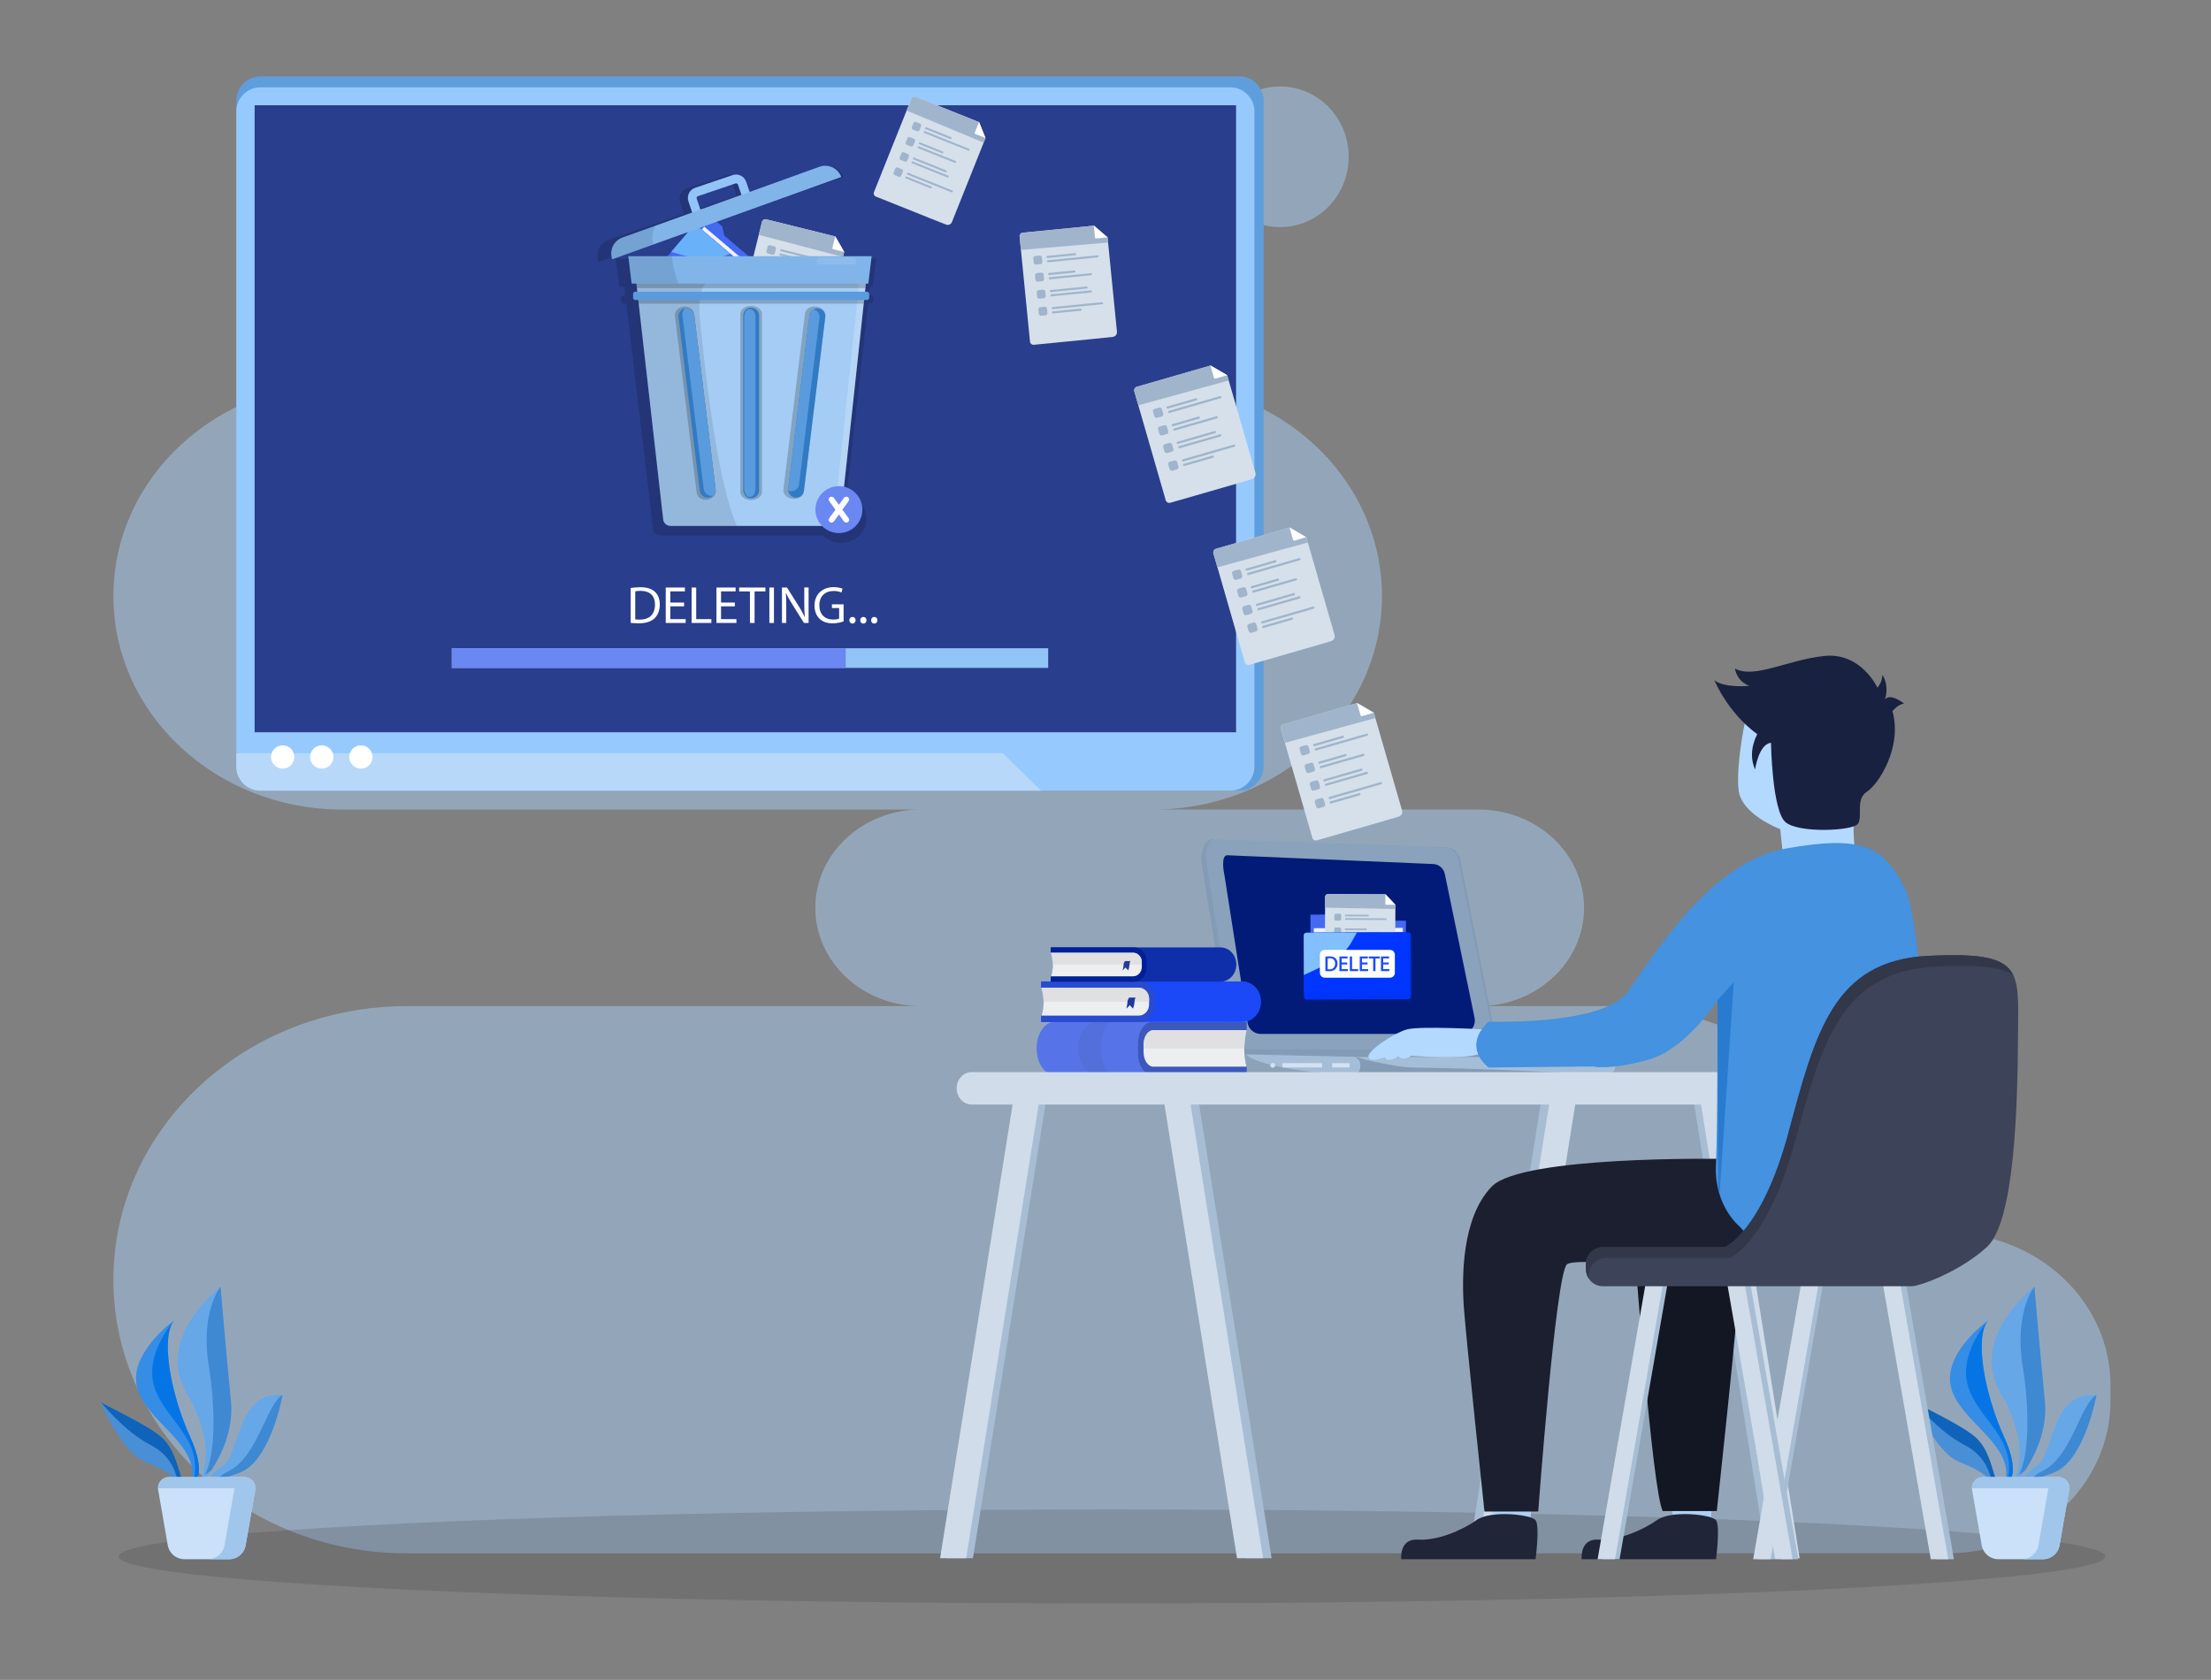 <svg xmlns="http://www.w3.org/2000/svg" enable-background="new 0 0 2000 2000" viewBox="39.722 417.773 1909.409 1451.054" id="DeletingData"><rect x="39.722" y="417.773" width="1909.409" height="1451.054" fill="#808080" stroke="none"/><g opacity=".45" fill="#000000" class="color000000 svgShape"><path fill="#abd5ff" d="M137.67,932.69L137.67,932.69c0-101.81,88.52-184.34,197.71-184.34h41.24    c-19.29-15.57-31.51-38.55-31.51-64.2v0c0-46.89,40.77-84.91,91.07-84.91h137.26c-13.88-11.14-22.71-27.61-22.71-46.03    c0-33.55,29.17-60.75,65.16-60.75h344.67c35.99,0,65.16,27.2,65.16,60.75c0,33.55-29.17,60.75-65.16,60.75H831.51    c-24.03,15.29-39.81,41.01-39.81,70.18v0c0,25.66,12.22,48.64,31.51,64.2h212.24c109.19,0,197.71,82.53,197.71,184.34l0,0    c0,101.81-88.52,184.34-197.71,184.34h281.18c50.29,0,91.07,38.02,91.07,84.91c0,46.89-40.77,84.91-91.07,84.91h114.57    c125.17,0,229.08,84.61,249.7,195.82h40.12c78.05,0,141.32,58.99,141.32,131.76v13.35c0,72.77-63.27,131.76-141.32,131.76h-289.82    H482.7h-91.55c-139.99,0-253.49-105.81-253.49-236.34v0c0-130.53,113.49-236.34,253.49-236.34h443.77    c-50.3,0-91.07-38.02-91.07-84.91c0-46.89,40.77-84.91,91.07-84.91H335.38C226.19,1117.03,137.67,1034.5,137.67,932.69z" class="colorabe9ff svgShape"></path><ellipse cx="1145.23" cy="553.21" fill="#abd5ff" rx="59.2" ry="60.75" class="colorabe9ff svgShape"></ellipse></g><ellipse cx="1000" cy="1762.22" fill="#1f2023" opacity=".15" rx="857.84" ry="40.65" class="color231f20 svgShape"></ellipse><path fill="#66a7e8" d="M221.93,1696.34c2.69-1.96,8.14,0.39,25.85-6.99c25.84-10.76,35.93-66.37,35.93-66.37     c-39.32-4.92-36.83,51.73-52.05,61.42c-6.87,4.37-10.1,8.61-11.58,11.94H221.93z" class="color66e8c4 svgShape"></path><path fill="#3f88d2" d="M271.52,1639.54c-8.08,16.48-17.63,40.79-33.73,48.54c-4.49,2.16-7.78,4.61-10.23,7.02     c3.88-0.48,10.01-1.49,20.23-5.75c25.84-10.76,35.93-66.37,35.93-66.37S279.6,1623.06,271.52,1639.54z" class="color3fd2c5 svgShape"></path><path fill="#358de6" d="M205.34,1696.34h4.26c2.77-5.89,3.66-16.96-5.6-37.28c-17.14-37.61-25.79-86.39-13.84-100.74     c0,0-40.9,29.15-31.6,59.47C167.29,1646.25,211.23,1665.2,205.34,1696.34z" class="color35bfe6 svgShape"></path><path fill="#0575e6" d="M207.08,1696.34h2.53c2.77-5.89,3.66-16.95-5.6-37.28c-17.14-37.61-25.79-86.39-13.84-100.74     c0,0-26.99,30.02-16.75,58.76C183.52,1645.46,214.68,1660.24,207.08,1696.34z" class="color0a88d2 svgShape"></path><path fill="#498fd5" d="M164.96,1680.44c15.56,6.34,22.22,10.56,26.56,15.9h5.46c-4.08-12.35-6.52-25.56-16.11-35.54     c-10.89-11.34-52.84-30.01-54.28-32.17C125.16,1626.46,143.94,1671.88,164.96,1680.44z" class="color49d3d5 svgShape"></path><path fill="#0f63b8" d="M192.18,1692.85c0.32,0.99,0.8,2.19,1.36,3.49h3.44c-4.09-12.35-6.52-25.56-16.11-35.54     c-10.89-11.34-52.84-30-54.28-32.17c0,0,20.36,25.54,43.01,37.21C185.82,1674.19,190.11,1686.54,192.18,1692.85z" class="color0fa1b8 svgShape"></path><path fill="#66a7e8" d="M217.15,1678.51c-0.52,7.45-2.21,13.39-3.99,17.83h2.98c10.22-13.19,25.93-38.79,22.99-68.68     c-4.3-43.68-8.98-98.44-8.98-98.44s-57.5,43.6-29.21,91.95C215.05,1645.28,218.14,1664.51,217.15,1678.51z" class="color66e8c7 svgShape"></path><path fill="#3f88d2" d="M220.07,1597.92c5.83,36.2,5.9,76.73-3.39,93.88c1.69-1.2,3.51-2.46,5.36-3.74      c9.36-14.27,19.49-35.89,17.08-60.41c-4.3-43.68-8.98-98.44-8.98-98.44S212.48,1550.81,220.07,1597.92z" class="color3fd2c5 svgShape"></path><path fill="#cae1f9" d="M250.95,1693.69h-65.45c-5.8,0-10.2,5.23-9.21,10.95l8.36,48.16c1.3,6.84,7.28,11.79,14.24,11.79h38.66    c6.96,0,12.94-4.95,14.24-11.79l8.36-48.16C261.16,1698.92,256.76,1693.69,250.95,1693.69z" class="colorcadbf9 svgShape"></path><path fill="#a1c6eb" d="M260.29,1703.36c0.19-5.19-3.97-9.67-9.33-9.67h-65.45c-5.37,0-9.52,4.47-9.33,9.67H260.29z" class="colora1b7eb svgShape"></path><path fill="#a1c6eb" d="M250.95,1693.69h-18.2c5.8,0,10.2,5.23,9.21,10.95l-8.36,48.16c-1.3,6.84-7.28,11.79-14.24,11.79h18.2    c6.96,0,12.94-4.95,14.24-11.79l8.36-48.16C261.16,1698.92,256.76,1693.69,250.95,1693.69z" class="colora1b7eb svgShape"></path><g fill="#000000" class="color000000 svgShape"><path fill="#66a7e8" d="M1788.41,1696.34c2.69-1.96,8.14,0.39,25.85-6.99c25.84-10.76,35.93-66.37,35.93-66.37     c-39.32-4.92-36.83,51.73-52.05,61.42c-6.87,4.37-10.1,8.61-11.58,11.94H1788.41z" class="color66e8c4 svgShape"></path><path fill="#3f88d2" d="M1838,1639.54c-8.08,16.48-17.63,40.79-33.73,48.54c-4.49,2.16-7.78,4.61-10.23,7.02     c3.88-0.48,10.01-1.49,20.23-5.75c25.84-10.76,35.93-66.37,35.93-66.37S1846.09,1623.06,1838,1639.54z" class="color3fd2c5 svgShape"></path><path fill="#358de6" d="M1771.83,1696.34h4.26c2.77-5.89,3.66-16.96-5.6-37.28c-17.14-37.61-25.79-86.39-13.84-100.74     c0,0-40.9,29.15-31.6,59.47C1733.77,1646.25,1777.71,1665.2,1771.83,1696.34z" class="color35bfe6 svgShape"></path><path fill="#0575e6" d="M1773.56,1696.34h2.53c2.77-5.89,3.66-16.95-5.6-37.28c-17.14-37.61-25.79-86.39-13.84-100.74     c0,0-26.99,30.02-16.75,58.76C1750,1645.46,1781.16,1660.24,1773.56,1696.34z" class="color0a88d2 svgShape"></path><path fill="#498fd5" d="M1731.44,1680.44c15.56,6.34,22.22,10.56,26.56,15.9h5.46c-4.08-12.35-6.52-25.56-16.11-35.54     c-10.89-11.34-52.84-30.01-54.28-32.17C1691.65,1626.46,1710.42,1671.88,1731.44,1680.44z" class="color49d3d5 svgShape"></path><path fill="#0f63b8" d="M1758.67,1692.85c0.32,0.99,0.8,2.19,1.36,3.49h3.44c-4.08-12.35-6.52-25.56-16.11-35.54     c-10.89-11.34-52.84-30-54.28-32.17c0,0,20.36,25.54,43.01,37.21C1752.31,1674.19,1756.6,1686.54,1758.67,1692.85z" class="color0fa1b8 svgShape"></path><path fill="#66a7e8" d="M1783.64,1678.51c-0.52,7.45-2.21,13.39-3.99,17.83h2.98c10.22-13.19,25.93-38.79,22.99-68.68     c-4.3-43.68-8.98-98.44-8.98-98.44s-57.5,43.6-29.21,91.95C1781.53,1645.28,1784.63,1664.51,1783.64,1678.51z" class="color66e8c7 svgShape"></path><path fill="#3f88d2" d="M1786.55,1597.92c5.83,36.2,5.91,76.73-3.39,93.88c1.69-1.2,3.51-2.46,5.36-3.74      c9.36-14.27,19.49-35.89,17.08-60.41c-4.3-43.68-8.98-98.44-8.98-98.44S1778.97,1550.81,1786.55,1597.92z" class="color3fd2c5 svgShape"></path><path fill="#cae1f9" d="M1817.44,1693.69H1752c-5.8,0-10.2,5.23-9.21,10.95l8.36,48.16c1.3,6.84,7.28,11.79,14.24,11.79h38.66    c6.96,0,12.94-4.95,14.24-11.79l8.36-48.16C1827.64,1698.92,1823.24,1693.69,1817.44,1693.69z" class="colorcadbf9 svgShape"></path><path fill="#a1c6eb" d="M1826.77,1703.36c0.19-5.19-3.97-9.67-9.33-9.67H1752c-5.37,0-9.52,4.47-9.33,9.67H1826.77z" class="colora1b7eb svgShape"></path><path fill="#a1c6eb" d="M1817.44,1693.69h-18.2c5.8,0,10.2,5.23,9.21,10.95l-8.36,48.16c-1.3,6.84-7.28,11.79-14.24,11.79h18.2    c6.96,0,12.94-4.95,14.24-11.79l8.36-48.16C1827.64,1698.92,1823.24,1693.69,1817.44,1693.69z" class="colora1b7eb svgShape"></path></g><g fill="#000000" class="color000000 svgShape"><polygon fill="#839bb4" points="1322.01 1327.55 1429.89 1331.36 1209.2 1330.81 1111.28 1328.66" class="color8394b4 svgShape"></polygon><path fill="#839bb4" d="M1317.59,1328.23h-202.07c-6.4,0-11.93-4.69-13.22-11.23l-25.06-154.41c-1.32-6.65,2.77-20.01,9.28-20.01      l202.08,7.12c5.93,0,11.05,4.35,12.25,10.41l29.96,151.19C1332.54,1320.04,1326.14,1328.23,1317.59,1328.23z" class="color8394b4 svgShape"></path><path fill="#a5bed7" d="M1315.39,1324.31H1118.5c-6.24,0-11.62-4.58-12.88-10.97l-24.19-150.84c-1.28-6.5,0.81-19.92,7.16-19.92      l198.56,7.32c5.78,0,10.77,4.25,11.94,10.17l29.19,147.69C1329.96,1316.31,1323.73,1324.31,1315.39,1324.31z" opacity=".2" class="colora5c0d7 svgShape"></path><path fill="#021b79" d="M1301.8,1310.87h-173.28c-5.49,0-10.23-3.86-11.34-9.23l-19.8-126.45c-1.13-5.47-3.3-18.66,2.29-18.66      l177.27,7.55c5.09,0,9.48,3.57,10.51,8.56l25.69,124.31C1314.62,1304.13,1309.14,1310.87,1301.8,1310.87z" class="color1d3b77 svgShape"></path><path fill="#a5bed7" d="M1426.97,1346.05h-219.12v-15.24h219.12c4.34,0,7.86,3.41,7.86,7.62l0,0      C1434.83,1342.63,1431.31,1346.05,1426.97,1346.05z" class="colora5c0d7 svgShape"></path><path fill="#839bb4" d="M1421.01,1346.05c-19.68-1.22-85.59-4.99-162.47-6.21c-11.61-0.18-42.67-6.93-47.25-9.03h-2.09v15.24      H1421.01z" class="color8394b4 svgShape"></path><path fill="#a5bed7" d="M1207.57,1346.23l-97.69-2.13c-3.33-0.07-5.98-2.9-5.89-6.31l0.08-3.35c0.08-3.37,2.82-6.03,6.12-5.96      l97.77,2.13c3.68,0.11,6.59,3.24,6.5,7l-0.05,1.99C1214.32,1343.37,1211.25,1346.34,1207.57,1346.23z" class="colora5c0d7 svgShape"></path><path d="M1193.88,1345.93l-83.99-1.83c-3.33-0.07-5.98-2.9-5.89-6.31l0.08-3.35c0.08-3.37,2.82-6.03,6.12-5.96      l5.82,0.13C1127.19,1340.69,1193.88,1345.93,1193.88,1345.93z" opacity=".15" fill="#000000" class="color000000 svgShape"></path><rect width="34.25" height="3.76" x="1147.28" y="1336.08" fill="#d2e2f3" transform="rotate(-180 1164.402 1337.96)" class="colord2edf3 svgShape"></rect><rect width="15.04" height="3.76" x="1190.2" y="1336.08" fill="#d2e2f3" class="colord2edf3 svgShape"></rect><path fill="#d2e2f3" d="M1136.73,1337.96c0,1.16,0.94,2.11,2.11,2.11c1.16,0,2.11-0.94,2.11-2.11c0-1.17-0.94-2.11-2.11-2.11      C1137.68,1335.85,1136.73,1336.8,1136.73,1337.96z" class="colord2edf3 svgShape"></path><path fill="#5674e7" d="M1116.3,1307.63v-7.12H950.37c-8.53,0-15.44,10.2-15.44,22.79v0.14c0,12.59,6.91,22.79,15.44,22.79       h165.93v-7.12C1111.13,1323.05,1116.3,1307.63,1116.3,1307.63z" class="colore75669 svgShape"></path><path fill="#4f69c9" d="M986.67,1300.51h11.99c-4.95,4.28-8.33,12.87-8.33,22.78v0.16c0,9.92,3.38,18.5,8.33,22.78h-11.99       c-8.53,0-15.44-10.2-15.44-22.79v-0.14C971.23,1310.72,978.14,1300.51,986.67,1300.51z" opacity=".46" class="colorc94f64 svgShape"></path><path fill="#3d58bc" d="M1116.3,1300.51h-81.37c-6.82,0-12.35,8.16-12.35,18.22v9.28c0,10.06,5.53,18.22,12.35,18.22h81.37v-7.12       c-5.16-16.06,0-31.49,0-31.49V1300.51z" class="colorbc3d5c svgShape"></path><path fill="#edeef0" d="M1035.8,1307.63c-4.7,0-8.5,5.62-8.5,12.55v6.39c0,6.93,3.81,12.55,8.5,12.55h80.5       c-4.52-15.74,0-31.49,0-31.49H1035.8z" class="coloredf0ee svgShape"></path><path fill="#dddee0" d="M1116.3,1307.63h-80.5c-4.7,0-8.5,5.62-8.5,12.55v3.19h87C1114.38,1314.34,1116.3,1307.63,1116.3,1307.63       z" opacity=".83" class="colordde0dd svgShape"></path><g fill="#000000" class="color000000 svgShape"><path fill="#1b49f8" d="M938.91,1270.94v-5.45h173.67c8.93,0,16.16,7.82,16.16,17.46v0.11c0,9.64-7.23,17.46-16.16,17.46H938.91       v-5.45C944.31,1282.75,938.91,1270.94,938.91,1270.94z" class="colorf89e1b svgShape"></path><path fill="#284bcf" d="M938.91,1265.49h85.17c7.14,0,12.92,6.25,12.92,13.96v7.11c0,7.71-5.79,13.96-12.92,13.96h-85.17v-5.45       c5.4-12.31,0-24.12,0-24.12V1265.49z" class="colorcf7a28 svgShape"></path><path fill="#edeef0" d="M1023.17,1270.94c4.91,0,8.9,4.3,8.9,9.61v4.89c0,5.31-3.98,9.61-8.9,9.61h-84.26       c4.73-12.06,0-24.12,0-24.12H1023.17z" class="coloredf0ee svgShape"></path><path fill="#dddee0" d="M938.91,1270.94h84.26c4.91,0,8.9,4.3,8.9,9.61v2.45h-91.06       C940.91,1276.08,938.91,1270.94,938.91,1270.94z" opacity=".83" class="colordde0dd svgShape"></path><path fill="#1d39a0" d="M1020.43,1279.45c0,0-0.86,1.16-0.96,3.81c-0.11,2.66-1.28,5.78-1.28,5.78l-2.78-3l-3,3       c0,0,0.96-3.7,0.96-5.66c0-1.96,1.5-3.93,1.5-3.93H1020.43z" class="colora01d3b svgShape"></path></g><g fill="#000000" class="color000000 svgShape"><path fill="#0e2fa9" d="M947.13,1240.73v-4.6h146.63c7.54,0,13.64,6.6,13.64,14.74v0.09c0,8.14-6.11,14.74-13.64,14.74H947.13       v-4.6C951.69,1250.71,947.13,1240.73,947.13,1240.73z" class="color0ea954 svgShape"></path><path fill="#002097" d="M947.13,1236.13h71.91c6.03,0,10.91,5.28,10.91,11.79v6c0,6.51-4.88,11.79-10.91,11.79h-71.91v-4.6       c4.56-10.39,0-20.36,0-20.36V1236.13z" class="color009748 svgShape"></path><path fill="#edeef0" d="M1018.27,1240.73c4.15,0,7.51,3.63,7.51,8.12v4.13c0,4.48-3.36,8.12-7.51,8.12h-71.14       c3.99-10.18,0-20.36,0-20.36H1018.27z" class="coloredf0ee svgShape"></path><path fill="#dddee0" d="M947.13,1240.73h71.14c4.15,0,7.51,3.63,7.51,8.12v2.07H948.9       C948.82,1245.08,947.13,1240.73,947.13,1240.73z" opacity=".83" class="colordde0dd svgShape"></path><path fill="#253d95" d="M1015.96,1247.92c0,0-0.72,0.98-0.81,3.22c-0.09,2.24-1.08,4.88-1.08,4.88l-2.35-2.54l-2.53,2.54       c0,0,0.81-3.12,0.81-4.78c0-1.66,1.26-3.32,1.26-3.32H1015.96z" class="color253d95 svgShape"></path></g><g fill="#000000" class="color000000 svgShape"><path fill="#b4d9ff" d="M1546.41,1042.76c0,0-7.55,36.03-5.27,57.35c2.28,21.32,35.97,33.89,35.97,33.89l1.99,18.66l62.43-0.03      c0,0-1.49-16.73-0.97-21.09C1641.07,1127.17,1584.59,1041.19,1546.41,1042.76z" class="colorffdcb4 svgShape"></path><path fill="#192141" d="M1520.23,1005.31c8.85,7.14,30.17,4.86,30.17,4.86c-11.23-4.19-12.37-14.85-12.37-14.85      c17.13,8.95,45.02-7.51,77-10.92c31.98-3.42,46.06,27.42,46.06,27.42c4.76-5.9,4.19-11.23,4.19-11.23      c6.47,10.09,2.28,21.32,2.28,21.32c4.76-5.9,16.56,3.62,16.56,3.62c-5.33,0.57-10.09,6.47-10.09,6.47      c8.75,31.41-12.11,63.29-22.2,69.76c-10.09,6.47-3.05,21.89-7.81,27.79c-4.76,5.9-50.35,8.08-62.15-1.45      c-11.8-9.52-12.73-68.72-12.73-68.72c-10.66,1.14-13.71,23.03-13.71,23.03c-7.02-15.38,1.84-30.32,1.89-30.41      C1531.48,1033.08,1520.23,1005.31,1520.23,1005.31z" class="color1a1941 svgShape"></path></g><g fill="#000000" class="color000000 svgShape"><polygon fill="#a7bdd3" points="879.95 1763.71 857.42 1763.71 920.5 1368.96 943.03 1368.96" class="colora7a7d3 svgShape"></polygon><polygon fill="#d0dce9" points="874.11 1763.71 851.58 1763.71 914.66 1368.96 937.19 1368.96" class="colord0d1e9 svgShape"></polygon><polygon fill="#a7bdd3" points="1115.36 1763.71 1137.89 1763.71 1074.81 1368.96 1052.28 1368.96" class="colora7a7d3 svgShape"></polygon><polygon fill="#d0dce9" points="1107.98 1763.71 1130.51 1763.71 1067.43 1368.96 1044.9 1368.96" class="colord0d1e9 svgShape"></polygon><polygon fill="#a7bdd3" points="1565.5 1763.71 1588.03 1763.71 1524.95 1368.96 1502.42 1368.96" class="colora7a7d3 svgShape"></polygon><polygon fill="#d0dce9" points="1571.34 1763.71 1593.87 1763.71 1530.79 1368.96 1508.26 1368.96" class="colord0d1e9 svgShape"></polygon><polygon fill="#a7bdd3" points="1330.09 1763.71 1307.56 1763.71 1370.64 1368.96 1393.17 1368.96" class="colora7a7d3 svgShape"></polygon><polygon fill="#d0dce9" points="1337.47 1763.71 1314.94 1763.71 1378.02 1368.96 1400.55 1368.96" class="colord0d1e9 svgShape"></polygon><path fill="#d0dce9" d="M1574.97,1371.86H878.94c-7.21,0-13.06-6.27-13.06-14.01l0,0c0-7.74,5.85-14.01,13.06-14.01h696.03      c7.21,0,13.06,6.27,13.06,14.01l0,0C1588.03,1365.59,1582.18,1371.86,1574.97,1371.86z" class="colord0d1e9 svgShape"></path></g><polygon fill="#add1f5" points="1483.95 1702.17 1483.95 1725.76 1517.52 1728.11 1518.33 1702.17" class="colorf5d0ad svgShape"></polygon><path fill="#202538" d="M1521.66,1764.59h-116.01c0,0-1.93-18.02,14.5-16.93c16.44,1.08,37.85-7.84,50.34-16.75     c12.5-8.92,47.3-4.95,51.17,0S1521.66,1764.59,1521.66,1764.59z" class="color202b38 svgShape"></path><path fill="#131623" d="M1475.6,1722.97h46.72c0,0,19.45-177.32,19.45-200.62c0-23.3,0-37.17,0-37.17l-89.83,19.15     C1451.94,1504.33,1466.55,1704.15,1475.6,1722.97z" class="color131e23 svgShape"></path><path fill="#b4d9ff" d="M1322.07,1306.98c0,0-56.26-3.16-67.43,0c-11.17,3.16-34.8,18.83-33.09,23.93c1.72,5.09,14.18,0,14.18,0     s0.86,5.88,11.6-0.78c0,0,3.01,4.7,11.17-0.39c0,0,40.53,3.14,56.14-0.78S1322.07,1306.98,1322.07,1306.98z" class="colorffdcb4 svgShape"></path><polygon fill="#add1f5" points="1328.11 1702.17 1328.11 1725.76 1361.68 1728.11 1362.48 1702.17" class="colorf5d0ad svgShape"></polygon><path fill="#1b1f30" d="M1526.84,1418.78c0,0-172.62-2.96-198.73,23.8c-26.1,26.75-26.1,78.27-24.17,105.03     c1.93,26.75,17.75,175.81,17.75,175.81h46.43c0,0,15.09-204.55,24.76-213.46c9.67-8.92,154.09,15.88,164.78-25.8     C1568.35,1442.46,1526.84,1418.78,1526.84,1418.78z" class="color1b2b30 svgShape"></path><path fill="#202538" d="M1365.81,1764.59H1249.8c0,0-1.93-18.02,14.5-16.93c16.44,1.08,37.85-7.84,50.34-16.75     c12.5-8.92,47.3-4.95,51.17,0C1369.68,1735.85,1365.81,1764.59,1365.81,1764.59z" class="color202b38 svgShape"></path><path fill="#4492e0" d="M1325.27,1339.86c0,0-23.91-17.17,0-39.63c0,0,98.24,3.58,119.59-25.29     c21.35-28.87,70.25-112.24,136.62-124.13s84.44-2.23,102.99,33.44c18.55,35.67,26.73,288.45,8.2,295.05     c-18.53,6.61-135.3,21.34-150.05-1.58c0,0-22.72-17.63-21.04-53.74c1.68-36.11,1.26-142.24,1.26-142.24s-26.43,42.27-59.99,51.52     c-33.56,9.25-47.82,5.72-47.82,5.72L1325.27,1339.86z" class="color4484e0 svgShape"></path><g fill="#000000" class="color000000 svgShape"><polygon fill="#a7bdd3" points="1572.73 1764.59 1557.66 1764.59 1599.84 1522.35 1614.9 1522.35" class="colora7a7d3 svgShape"></polygon><polygon fill="#d0dce9" points="1568.82 1764.59 1553.76 1764.59 1595.93 1522.35 1611 1522.35" class="colord0d1e9 svgShape"></polygon><polygon fill="#a7bdd3" points="1438.38 1764.59 1423.32 1764.59 1465.49 1522.35 1480.56 1522.35" class="colora7a7d3 svgShape"></polygon><polygon fill="#d0dce9" points="1434.47 1764.59 1419.41 1764.59 1461.59 1522.35 1476.65 1522.35" class="colord0d1e9 svgShape"></polygon><polygon fill="#a7bdd3" points="1577.72 1764.59 1592.78 1764.59 1550.61 1522.35 1535.55 1522.35" class="colora7a7d3 svgShape"></polygon><polygon fill="#d0dce9" points="1572.79 1764.59 1587.85 1764.59 1545.68 1522.35 1530.61 1522.35" class="colord0d1e9 svgShape"></polygon><g fill="#000000" class="color000000 svgShape"><polygon fill="#a7bdd3" points="1712.07 1764.59 1727.13 1764.59 1684.95 1522.35 1669.89 1522.35" class="colora7a7d3 svgShape"></polygon><polygon fill="#d0dce9" points="1707.14 1764.59 1722.2 1764.59 1680.02 1522.35 1664.96 1522.35" class="colord0d1e9 svgShape"></polygon></g><path fill="#3d4359" d="M1782.49,1309.8c0.29-54.72,4.83-70.35-77.34-66.38c-82.18,3.96-97.64,66.38-120.85,152.58      c-23.2,86.2-55.11,99.08-55.11,99.08h-105.36c-8.02,0-14.52,6.66-14.52,14.88v3.94c0,8.22,6.5,14.88,14.52,14.88h105.36h161.44      c0.22,0,0.47-0.01,0.74-0.04c1.31-0.07,2.58-0.3,3.77-0.7c11.81-2.9,39.59-14.29,60.27-32.94      C1779.59,1473.29,1782.15,1373.65,1782.49,1309.8z" class="color3d4359 svgShape"></path><path fill="#323749" d="M1411.9,1519.21c0-8.22,6.59-14.88,14.73-14.88h106.9c0,0,32.37-12.88,55.91-99.08      c23.54-86.2,39.23-148.62,122.61-152.59c36.16-1.72,55.76,0.25,66.35,7.49c-7.05-14.73-25.52-19.04-73.24-16.74      c-82.18,3.96-97.64,66.38-120.85,152.58c-23.2,86.2-55.11,99.08-55.11,99.08h-105.36c-8.02,0-14.52,6.66-14.52,14.88v3.94      c0,3.14,0.96,6.05,2.58,8.45V1519.21z" class="color323749 svgShape"></path></g><path fill="#287bce" d="M1523.55,1445.01c0.36,1.51,0.76,2.97,1.2,4.38l12.21-183.19l-14.11,15.53L1523.55,1445.01z" class="color286bce svgShape"></path><g fill="#000000" class="color000000 svgShape"><path fill="#5f9edd" d="M1109.94,1100.7H264.86c-11.63,0-21.06-9.43-21.06-21.06V504.79c0-11.63,9.43-21.06,21.06-21.06h845.08      c11.63,0,21.06,9.43,21.06,21.06v574.85C1131.01,1091.27,1121.58,1100.7,1109.94,1100.7z" class="color5fa5dd svgShape"></path><path fill="#96cafe" d="M1102.21,1100.7H264.6c-11.49,0-20.81-9.32-20.81-20.81V514.05c0-11.49,9.32-20.81,20.81-20.81h837.61      c11.49,0,20.81,9.32,20.81,20.81v565.85C1123.02,1091.39,1113.7,1100.7,1102.21,1100.7z" class="color96c6fe svgShape"></path><path fill="#b7d8f9" d="M905.9,1068.45H243.8v11.45c0,11.49,9.32,20.81,20.81,20.81h674.02L905.9,1068.45z" class="colorb7d8f9 svgShape"></path><rect width="847.57" height="541.6" x="259.62" y="508.7" fill="#293e8c" class="color29478c svgShape"></rect><path fill="#ffffff" d="M293.9 1071.65c0 5.55-4.5 10.06-10.06 10.06-5.56 0-10.06-4.5-10.06-10.06 0-5.56 4.5-10.06 10.06-10.06C289.4 1061.59 293.9 1066.09 293.9 1071.65zM327.68 1071.65c0 5.55-4.5 10.06-10.06 10.06-5.56 0-10.06-4.5-10.06-10.06 0-5.56 4.5-10.06 10.06-10.06C323.17 1061.59 327.68 1066.09 327.68 1071.65zM361.45 1071.65c0 5.55-4.5 10.06-10.06 10.06-5.55 0-10.06-4.5-10.06-10.06 0-5.56 4.5-10.06 10.06-10.06C356.95 1061.59 361.45 1066.09 361.45 1071.65z" class="colorffffff svgShape"></path><g fill="#000000" class="color000000 svgShape"><rect width="515.06" height="17" x="429.87" y="977.71" fill="#92c4f7" class="color92bff7 svgShape"></rect><rect width="340.23" height="17" x="429.87" y="977.71" fill="#6b87f2" class="colorf26b6b svgShape"></rect><g opacity=".15" fill="#000000" class="color000000 svgShape"><path d="M594.6 630.79l173.67-59.87c-2.93-7.82-11.92-11.89-20.08-9.08l-64.63 22.28-3.13-8.89c-1.76-4.99-7.36-7.69-12.49-6.02l-34.79 11.3c-5.13 1.67-7.88 7.08-6.12 12.07l3.46 9.83-34.12 11.76v0l-30.34 10.46c-8.16 2.81-12.39 11.43-9.46 19.26L594.6 630.79 594.6 630.79zM634.66 590.1c-.32-.9.18-1.87 1.1-2.17l34.79-11.3c.92-.3 1.93.19 2.25 1.08l3.18 9.03-37.91 13.07L634.66 590.1zM790.34 672.64h-.08l.36-3.17 0 0 .45-3.99h2.26l3.08-24.34H611.86h-40.41 0l1.54 12.17 1.54 12.17h0 4.42l.85 7.16h-.13c-2.1 0-3.81 1.64-3.81 3.65v.06c0 2.02 1.71 3.65 3.81 3.65h1l23.03 194.64c.05.41.14.8.26 1.18.85 2.65 3.43 4.53 6.41 4.53h140.13c3.95 3.94 9.49 6.41 15.64 6.41 11.99 0 21.7-9.32 21.7-20.82 0-9.94-7.27-18.24-16.98-20.31l18.21-162.36 0 0 .21-1.91.15-1.37h.91c2.1 0 3.81-1.64 3.81-3.65v-.06C794.15 674.28 792.44 672.64 790.34 672.64z" fill="#000000" class="color000000 svgShape"></path></g><path fill="#d5e0eb" d="M749.17,714.57l19.59-79.12l-7.67-13.44l-59.67-14.8c-1.62-0.4-3.26,0.59-3.66,2.2l-21.86,88.13       c-0.4,1.62,0.59,3.26,2.2,3.66l51.09,12.67l15.1,3.66C746.46,718.05,748.64,716.73,749.17,714.57z" class="colord5dbeb svgShape"></path><path fill="#a0b5cb" d="M701.42,607.21c-1.62-0.4-3.26,0.59-3.66,2.2l-2.79,11.24l72.73,19.06l1.06-4.26l-7.67-13.44       L701.42,607.21z" class="colora0a3cb svgShape"></path><path fill="#fdfeff" d="M761.09,622.01l-0.09-0.02l-2.46,9.92c-0.12,0.49,0.18,0.99,0.67,1.11l9.52,2.36L761.09,622.01z" class="colorfdfffd svgShape"></path><path fill="#a0b5cb" d="M706.73 637.8l-3.75-.93c-.96-.24-1.54-1.21-1.3-2.16l.93-3.75c.24-.96 1.21-1.54 2.16-1.3l3.75.93c.96.24 1.54 1.21 1.3 2.16l-.93 3.75C708.66 637.46 707.69 638.04 706.73 637.8zM703.19 652.09l-3.75-.93c-.96-.24-1.54-1.21-1.3-2.16l.93-3.75c.24-.96 1.21-1.54 2.16-1.3l3.75.93c.96.24 1.54 1.21 1.3 2.16l-.93 3.75C705.11 651.75 704.15 652.33 703.19 652.09zM699.64 666.39l-3.75-.93c-.96-.24-1.54-1.21-1.3-2.16l.93-3.75c.24-.96 1.21-1.54 2.16-1.3l3.75.93c.96.24 1.54 1.21 1.3 2.16l-.93 3.75C701.57 666.04 700.6 666.62 699.64 666.39zM696.1 680.68l-3.75-.93c-.96-.24-1.54-1.21-1.3-2.16l.93-3.75c.24-.96 1.21-1.54 2.16-1.3l3.75.93c.96.24 1.54 1.21 1.3 2.16l-.93 3.75C698.02 680.33 697.05 680.92 696.1 680.68z" class="colora0a3cb svgShape"></path><g fill="#000000" class="color000000 svgShape"><path fill="#a0b5cb" d="M738.08 638.92l-23.71-5.88c-.28-.07-.56.06-.62.3l-.22.87c-.06.24.12.48.4.55l23.71 5.88c.28.07.56-.06.62-.3l.22-.87C738.55 639.24 738.36 638.99 738.08 638.92zM755.62 647.1l-41.94-10.41c-.28-.07-.56.06-.62.3l-.22.87c-.06.24.12.48.4.55l41.94 10.41c.28.07.56-.06.62-.3l.22-.87C756.08 647.42 755.9 647.17 755.62 647.1zM732.58 652.73l-21.8-5.41c-.26-.06-.52.07-.58.31l-.21.87c-.06.24.1.48.36.54l21.8 5.41c.26.06.52-.07.58-.31l.22-.87C733 653.03 732.84 652.79 732.58 652.73zM745.18 659.69l-35.13-8.72c-.24-.06-.48.09-.53.32l-.21.87c-.06.24.09.47.32.53l35.13 8.72c.24.06.48-.09.53-.32l.22-.87C745.56 659.98 745.42 659.75 745.18 659.69z" class="colora0a3cb svgShape"></path><g fill="#000000" class="color000000 svgShape"><path fill="#a0b5cb" d="M737.68 669.16l-30.26-7.51c-.36-.09-.7.03-.76.27l-.21.87c-.06.24.19.5.55.59l30.26 7.51c.36.09.7-.03.76-.27l.21-.87C738.28 669.52 738.04 669.25 737.68 669.16zM740.37 673.67l-33.88-8.41c-.23-.06-.46.09-.52.32l-.21.87c-.06.24.08.47.31.53l33.88 8.41c.23.06.46-.09.52-.32l.22-.87C740.73 673.96 740.6 673.72 740.37 673.67z" class="colora0a3cb svgShape"></path></g><g fill="#000000" class="color000000 svgShape"><path fill="#a0b5cb" d="M726.12 687.13l-23.71-5.88c-.28-.07-.46-.32-.4-.55l.22-.87c.06-.24.33-.37.62-.3l23.71 5.88c.28.07.46.32.4.55l-.22.87C726.68 687.07 726.4 687.2 726.12 687.13zM745.45 688.09l-41.94-10.41c-.28-.07-.46-.32-.4-.55l.21-.87c.06-.24.33-.37.62-.3l41.94 10.41c.28.07.46.32.4.55l-.21.87C746.01 688.03 745.73 688.16 745.45 688.09z" class="colora0a3cb svgShape"></path></g></g><g fill="#000000" class="color000000 svgShape"><polygon fill="#4469f3" points="667.31 697.43 612.72 651.13 649.41 607.86 652.53 604.18 663.39 613.38 665.29 621.32 704.01 654.15" class="colorf3b344 svgShape"></polygon><rect width="3.37" height="66.75" x="670.55" y="603.03" fill="#f1f1f2" transform="rotate(-49.701 672.227 636.395)" class="colorf1f2f2 svgShape"></rect><path fill="#3053d8" d="M668.41,698.36l-57.93-49.12c-0.91-0.78-1.03-2.15-0.25-3.06l28.26-33.32c0.78-0.91,2.15-1.03,3.06-0.25       l57.93,49.12c0.91,0.78,1.03,2.15,0.25,3.06l-28.26,33.32C670.7,699.02,669.33,699.14,668.41,698.36z" class="colord89030 svgShape"></path><path fill="#4469f3" d="M668.37,694.64l-56.14-47.61c-0.87-0.74-0.98-2.05-0.24-2.92l26.57-31.33c0.74-0.87,2.05-0.98,2.92-0.24       l56.14,47.61c0.87,0.74,0.98,2.05,0.24,2.92l-26.57,31.33C670.55,695.27,669.24,695.38,668.37,694.64z" class="colorf3b344 svgShape"></path><path fill="#69b1f9" d="M653.84,641.64c6.27-0.1,11.32-3.03,16.53-4.6l-28.9-24.5c-0.87-0.74-2.18-0.63-2.92,0.24l-19.16,22.6       C625.97,637.19,639.52,641.86,653.84,641.64z" class="colorf9be69 svgShape"></path></g><g fill="#000000" class="color000000 svgShape"><path fill="#92c4f7" d="M637.61,601.66l7.13-2.41l-3.34-9.9c-0.3-0.87,0.17-1.83,1.03-2.12l32.5-11.01         c0.86-0.29,1.81,0.18,2.1,1.06l3.34,9.9l7.13-2.41l-3.34-9.9c-1.64-4.86-6.87-7.49-11.67-5.87L639.98,580         c-4.79,1.62-7.36,6.9-5.72,11.76L637.61,601.66z" class="color92bff7 svgShape"></path><path fill="#81b5ea" d="M577.29,622.97l170.15-61.15c7.62-2.74,16.02,1.22,18.76,8.84l0,0l-197.75,71.07l0,0        C565.71,634.11,569.66,625.71,577.29,622.97z" class="color81b4ea svgShape"></path><path d="M568.45,641.73L568.45,641.73c-2.74-7.62,1.22-16.02,8.84-18.76l28.34-10.19        c-1.54,3.38-3.77,9.94-1.66,16.18L568.45,641.73z" opacity=".1" fill="#000000" class="color000000 svgShape"></path><g fill="#000000" class="color000000 svgShape"><path fill="#a4ccf4" d="M787.56,662.06l-21.99,204.38c-0.34,3.19-3.03,5.6-6.23,5.6H618.69c-3.19,0-5.87-2.39-6.23-5.56         l-23.2-204.42H787.56z" class="colora4caf4 svgShape"></path><path fill="#ffffff" d="M760.08,866l21.64-203.94h5.83l-21.99,204.38c-0.34,3.19-3.03,5.6-6.23,5.6l-5.49-0.36         C757.05,871.67,759.74,869.23,760.08,866z" opacity=".2" class="colorffffff svgShape"></path><path d="M650.05,662.06c-6.33,4.56-7.41,17.39-5.47,35.79c3.17,30.12,13.42,133.57,31.56,174.19h-57.45         c-3.19,0-5.87-2.39-6.23-5.56l-23.2-204.42H650.05z" opacity=".1" fill="#000000" class="color000000 svgShape"></path><path d="M688.41,849.72c5.17,0,9.37-3.13,9.37-6.98V688.97c0-3.86-4.19-6.98-9.37-6.98c-5.17,0-9.37,3.13-9.37,6.98v153.77          C679.04,846.59,683.24,849.72,688.41,849.72z" opacity=".2" fill="#000000" class="color000000 svgShape"></path><path fill="#317ac4" d="M688.41,848.18c3.78,0,6.85-3.07,6.85-6.85V690.38c0-3.78-3.07-6.85-6.85-6.85           c-3.79,0-6.85,3.07-6.85,6.85v150.94C681.55,845.11,684.62,848.18,688.41,848.18z" class="color3174c4 svgShape"></path><path fill="#5a9bdd" d="M687.28,846.97c2.69,0,4.88-3.02,4.88-6.75V691.49c0-3.73-2.18-6.75-4.88-6.75           c-2.69,0-4.88,3.02-4.88,6.75v148.73C682.4,843.94,684.58,846.97,687.28,846.97z" class="color5a89dd svgShape"></path><path d="M724.2,848.65c4.86,0.6,9.18-2.02,9.64-5.83l18.7-152.26c0.47-3.82-3.09-7.4-7.95-7.99          c-4.86-0.6-9.18,2.02-9.65,5.83l-18.7,152.26C715.78,844.48,719.34,848.06,724.2,848.65z" opacity=".2" fill="#000000" class="color000000 svgShape"></path><path fill="#317ac4" d="M726.35,847.56c3.76,0.46,7.18-2.21,7.64-5.97l18.4-149.82c0.46-3.76-2.21-7.18-5.97-7.64            c-3.76-0.46-7.18,2.21-7.64,5.97l-18.4,149.82C719.92,843.68,722.6,847.1,726.35,847.56z" class="color3174c4 svgShape"></path><path fill="#5a9bdd" d="M738.78,690.11c0.28-2.24,1.61-4.1,3.44-5.13c3.35,0.78,5.65,3.88,5.24,7.24l-17.69,144.06         c-0.44,3.61-3.85,6.17-7.61,5.71c-0.63-0.08-1.22-0.24-1.78-0.46c-0.06-0.52-0.06-1.05,0-1.59L738.78,690.11z" class="color5a89dd svgShape"></path><path d="M650.46,849.43c-4.56,0.56-8.64-2.09-9.11-5.93l-18.77-152.91c-0.47-3.83,2.85-7.4,7.41-7.96          c4.56-0.56,8.64,2.09,9.11,5.93l18.77,152.91C658.34,845.3,655.02,848.87,650.46,849.43z" opacity=".2" fill="#000000" class="color000000 svgShape"></path><path fill="#317ac4" d="M651.71,847.56c-3.76,0.46-7.18-2.21-7.64-5.97l-18.4-149.82c-0.46-3.76,2.21-7.18,5.97-7.64          c3.76-0.46,7.18,2.21,7.64,5.97l18.4,149.82C658.14,843.68,655.47,847.1,651.71,847.56z" class="color3174c4 svgShape"></path><path fill="#5a9bdd" d="M631.42,684.18c0.08-0.01,0.15-0.03,0.22-0.04c3.76-0.46,7.18,2.21,7.64,5.97l18.4,149.82         c0.29,2.39-0.68,4.63-2.39,6.07c-0.08,0.01-0.15,0.03-0.22,0.04c-3.76,0.46-7.18-2.21-7.64-5.97l-18.4-149.82         C628.74,687.87,629.71,685.62,631.42,684.18z" class="color5a89dd svgShape"></path><path d="M590.94,671.43h194.93c0.23,0,0.45,0.03,0.67,0.06l-0.93,8.61H591.31v0l-0.98-8.62        C590.53,671.45,590.73,671.43,590.94,671.43z" opacity=".2" fill="#000000" class="color000000 svgShape"></path><path fill="#5a9bdd" d="M588.37,676.91h200.07c1.06,0,1.92-0.86,1.92-1.92v-3.33c0-1.06-0.86-1.92-1.92-1.92H588.37        c-1.06,0-1.92,0.86-1.92,1.92v3.33C586.45,676.05,587.31,676.91,588.37,676.91z" class="color5a89dd svgShape"></path><polygon points="787.56 662.06 787.06 666.64 589.78 666.64 589.26 662.06 589.26 662.06 787.56 662.06" opacity=".2" fill="#000000" class="color000000 svgShape"></polygon><polygon fill="#81b5ea" points="582.34 639.05 792.47 639.05 789.59 662.76 585.21 662.76" class="color81b4ea svgShape"></polygon><path d="M620.06,639.43c0,6.09,3.15,16.53,5.44,23.32h-40.28l-2.88-23.71h37.75        C620.08,639.18,620.06,639.3,620.06,639.43z" opacity=".1" fill="#000000" class="color000000 svgShape"></path><path fill="#ffffff" d="M748.07,646.22h28.19c1.67,0,3.02-1.35,3.02-3.02l0,0c0-1.67-1.35-3.02-3.02-3.02h-28.19        c-1.67,0-3.02,1.35-3.02,3.02l0,0C745.04,644.87,746.4,646.22,748.07,646.22z" opacity=".1" class="colorffffff svgShape"></path></g><g fill="#000000" class="color000000 svgShape"><circle cx="764.19" cy="858" r="20.27" fill="#6b87f2" transform="rotate(-67.5 764.182 857.983)" class="colorf26b6b svgShape"></circle><path fill="#ffffff" d="M767.2,858l5.42-7.49c0.77-1.07,0.48-2.53-0.64-3.26c-1.13-0.73-2.67-0.46-3.44,0.61l-4.34,5.99        l-4.34-5.99c-0.77-1.07-2.31-1.34-3.44-0.61c-1.13,0.73-1.42,2.19-0.64,3.26l5.42,7.49l-5.42,7.49        c-0.77,1.07-0.48,2.53,0.64,3.26c1.13,0.73,2.67,0.46,3.44-0.61l4.34-5.99l4.34,5.99c0.77,1.07,2.31,1.34,3.44,0.61        c1.13-0.73,1.42-2.19,0.64-3.26L767.2,858z" class="colorffffff svgShape"></path></g></g><g fill="#000000" class="color000000 svgShape"><path fill="#ffffff" d="M584.37 925.66c2.41-.36 5.27-.64 8.41-.64 5.68 0 9.73 1.32 12.41 3.82 2.73 2.5 4.32 6.04 4.32 11 0 5-1.55 9.09-4.41 11.91-2.86 2.86-7.59 4.41-13.54 4.41-2.82 0-5.18-.14-7.18-.36V925.66zM588.32 952.74c1 .18 2.45.23 4 .23 8.45 0 13.04-4.73 13.04-13 .05-7.23-4.04-11.82-12.41-11.82-2.05 0-3.59.18-4.64.41V952.74zM630.5 941.52H618.6v11.04h13.27v3.32h-17.22v-30.63h16.54v3.32H618.6v9.68h11.91V941.52zM637.01 925.25h3.95v27.31h13.09v3.32h-17.04V925.25zM674.32 941.52h-11.91v11.04h13.27v3.32h-17.23v-30.63h16.54v3.32h-12.59v9.68h11.91V941.52zM687.37 928.61h-9.32v-3.36h22.68v3.36h-9.36v27.27h-4V928.61zM708.1 925.25v30.63h-3.95v-30.63H708.1zM715.01 955.88v-30.63h4.32l9.82 15.5c2.27 3.59 4.04 6.82 5.5 9.95l.09-.05c-.36-4.09-.45-7.82-.45-12.59v-12.82h3.73v30.63h-4l-9.73-15.54c-2.14-3.41-4.18-6.91-5.73-10.23l-.14.05c.23 3.86.32 7.54.32 12.63v13.09H715.01zM768.24 954.52c-1.77.64-5.27 1.68-9.41 1.68-4.64 0-8.45-1.18-11.45-4.04-2.64-2.55-4.27-6.64-4.27-11.41.05-9.13 6.32-15.82 16.59-15.82 3.55 0 6.32.77 7.64 1.41l-.95 3.23c-1.64-.73-3.68-1.32-6.77-1.32-7.45 0-12.32 4.64-12.32 12.32 0 7.77 4.68 12.36 11.82 12.36 2.59 0 4.36-.36 5.27-.82v-9.14h-6.23v-3.18h10.09V954.52zM773.2 953.52c0-1.68 1.14-2.86 2.73-2.86 1.59 0 2.68 1.18 2.68 2.86 0 1.64-1.05 2.86-2.73 2.86C774.29 956.38 773.2 955.15 773.2 953.52zM782.61 953.52c0-1.68 1.14-2.86 2.73-2.86 1.59 0 2.68 1.18 2.68 2.86 0 1.64-1.05 2.86-2.73 2.86C783.7 956.38 782.61 955.15 782.61 953.52zM792.02 953.52c0-1.68 1.14-2.86 2.73-2.86 1.59 0 2.68 1.18 2.68 2.86 0 1.64-1.05 2.86-2.73 2.86C793.11 956.38 792.02 955.15 792.02 953.52z" class="colorffffff svgShape"></path></g></g></g><g fill="#000000" class="color000000 svgShape"><polygon fill="#4469f3" points="1254.14 1278.4 1171.68 1278.73 1171.42 1213.37 1171.4 1207.82 1187.79 1207.75 1195.4 1213.28 1253.87 1213.04" class="colorf3b344 svgShape"></polygon><rect width="76.89" height="3.89" x="1174.33" y="1219.35" fill="#f1f1f2" transform="matrix(1 -.004 .004 1 -4.9 4.885)" class="colorf1f2f2 svgShape"></rect><path fill="#d5e0eb" d="M1244.46,1265.21l0.33-65.84l-8.58-9.09l-49.66-0.28c-1.35-0.01-2.44,1.08-2.45,2.43l-0.41,73.34       c-0.01,1.35,1.08,2.45,2.43,2.45l42.52,0.24h12.55C1242.99,1268.46,1244.45,1267.01,1244.46,1265.21z" class="colord5dbeb svgShape"></path><path fill="#a0b5cb" d="M1186.56,1190.01c-1.35-0.01-2.45,1.08-2.45,2.43l-0.05,9.35l60.72,1.13l0.02-3.55l-8.58-9.09       L1186.56,1190.01z" class="colora0a3cb svgShape"></path><path fill="#fdfeff" d="M1236.21,1190.28l-0.08,0l-0.05,8.26c0,0.41,0.33,0.74,0.74,0.75l7.92,0.04L1236.21,1190.28z" class="colorfdfffd svgShape"></path><path fill="#a0b5cb" d="M1196.55 1213.01l-3.12-.02c-.8 0-1.44-.65-1.43-1.45l.02-3.12c0-.8.65-1.44 1.45-1.43l3.12.02c.8 0 1.44.65 1.43 1.45l-.02 3.12C1197.99 1212.38 1197.34 1213.02 1196.55 1213.01zM1196.48 1224.91l-3.12-.02c-.8 0-1.44-.65-1.43-1.45l.02-3.12c0-.8.65-1.44 1.45-1.43l3.12.02c.8 0 1.44.65 1.43 1.45l-.02 3.12C1197.92 1224.27 1197.28 1224.91 1196.48 1224.91zM1196.41 1236.8l-3.12-.02c-.8 0-1.44-.65-1.43-1.45l.02-3.12c0-.8.65-1.44 1.45-1.43l3.12.02c.8 0 1.44.65 1.43 1.45l-.02 3.12C1197.86 1236.17 1197.21 1236.81 1196.41 1236.8zM1196.35 1248.7l-3.12-.02c-.8 0-1.44-.65-1.43-1.45l.02-3.12c0-.8.65-1.44 1.45-1.43l3.12.02c.8 0 1.44.65 1.43 1.45l-.02 3.12C1197.79 1248.06 1197.14 1248.7 1196.35 1248.7z" class="colora0a3cb svgShape"></path><g fill="#000000" class="color000000 svgShape"><path fill="#a0b5cb" d="M1221.37 1207.93l-19.73-.11c-.23 0-.43.16-.43.35l0 .72c0 .2.19.36.42.36l19.73.11c.23 0 .43-.16.43-.35l0-.72C1221.79 1208.09 1221.6 1207.93 1221.37 1207.93zM1236.69 1211.02l-34.91-.19c-.23 0-.43.16-.43.35l0 .72c0 .2.19.36.42.36l34.91.19c.23 0 .43-.16.43-.35l0-.72C1237.12 1211.18 1236.93 1211.02 1236.69 1211.02zM1219.67 1219.81l-18.14-.1c-.22 0-.39.16-.39.35l0 .72c0 .2.17.36.39.36l18.14.1c.22 0 .39-.16.39-.35l0-.72C1220.06 1219.98 1219.89 1219.82 1219.67 1219.81zM1230.89 1222.88l-29.24-.16c-.2 0-.36.16-.36.35l0 .72c0 .2.16.36.35.36l29.24.16c.2 0 .36-.16.36-.35l0-.72C1231.24 1223.04 1231.09 1222.88 1230.89 1222.88z" class="colora0a3cb svgShape"></path><g fill="#000000" class="color000000 svgShape"><path fill="#a0b5cb" d="M1226.8 1231.75l-25.19-.14c-.3 0-.54.16-.54.35l0 .72c0 .2.24.36.54.36l25.19.14c.3 0 .54-.16.54-.35l0-.72C1227.34 1231.91 1227.1 1231.75 1226.8 1231.75zM1229.77 1234.77l-28.2-.16c-.19 0-.34.16-.35.35l0 .72c0 .2.15.36.34.36l28.2.16c.19 0 .34-.16.35-.35l0-.72C1230.11 1234.93 1229.96 1234.77 1229.77 1234.77z" class="colora0a3cb svgShape"></path></g><g fill="#000000" class="color000000 svgShape"><path fill="#a0b5cb" d="M1221.14 1248.05l-19.73-.11c-.23 0-.42-.16-.42-.36l0-.72c0-.2.19-.35.43-.35l19.73.11c.23 0 .42.16.42.36l0 .72C1221.57 1247.9 1221.38 1248.05 1221.14 1248.05zM1236.5 1245.13l-34.91-.19c-.23 0-.42-.16-.42-.36l0-.72c0-.2.19-.35.43-.35l34.91.19c.23 0 .42.16.42.36l0 .72C1236.93 1244.97 1236.74 1245.13 1236.5 1245.13z" class="colora0a3cb svgShape"></path></g></g><path fill="#0034f9" d="M1255.81,1280.9l-87.49,0.35c-1.38,0.01-2.51-1.16-2.51-2.6l-0.21-52.61c-0.01-1.44,1.11-2.62,2.49-2.62      l87.49-0.35c1.38-0.01,2.51,1.16,2.51,2.6l0.21,52.61C1258.3,1279.72,1257.19,1280.9,1255.81,1280.9z" class="colorf9a300 svgShape"></path><path fill="#0036ff" d="M1252.97,1275.16l-84.79,0.34c-1.32,0.01-2.39-1.06-2.4-2.38l-0.19-47.32c-0.01-1.32,1.06-2.39,2.38-2.4      l84.79-0.34c1.32-0.01,2.39,1.06,2.4,2.38l0.19,47.32C1255.36,1274.09,1254.29,1275.16,1252.97,1275.16z" class="colorffc300 svgShape"></path><path fill="#81bffd" d="M1200.58,1239.64c5.42-4.78,7.64-11.12,11.03-16.4l-43.64,0.18c-1.32,0.01-2.38,1.08-2.38,2.4l0.14,34.13      C1172.85,1256.61,1188.21,1250.56,1200.58,1239.64z" class="colorfddb81 svgShape"></path><g fill="#000000" class="color000000 svgShape"><path fill="#ffffff" d="M1240.13,1262.27h-56.38c-2.32,0-4.19-1.88-4.19-4.19v-15.61c0-2.32,1.88-4.19,4.19-4.19h56.38      c2.32,0,4.19,1.88,4.19,4.19v15.61C1244.33,1260.4,1242.45,1262.27,1240.13,1262.27z" class="colorffffff svgShape"></path><path fill="#1e4dfc" d="M1187.88,1243.85c-1.13,0-2.27,0.09-3.4,0.26l-0.17,0.03v12.41l0.18,0.02c0.85,0.1,1.83,0.15,2.9,0.15       c2.45,0,4.37-0.63,5.56-1.82c1.19-1.17,1.82-2.87,1.82-4.91c0-1.93-0.6-3.46-1.79-4.55       C1191.84,1244.36,1190.17,1243.85,1187.88,1243.85z M1192.72,1250.03c0,3.23-1.78,5.01-5.02,5.01c-0.41,0-0.98-0.01-1.4-0.06       v-9.35c0.35-0.06,0.89-0.13,1.66-0.13c1.59,0,2.8,0.42,3.62,1.24C1192.34,1247.51,1192.73,1248.62,1192.72,1250.03z" class="colorfc291e svgShape"></path><polygon fill="#1e4dfc" points="1198.42 1250.85 1203.19 1250.85 1203.19 1249.14 1198.42 1249.14 1198.42 1245.66 1203.46 1245.66 1203.46 1243.94 1196.44 1243.94 1196.44 1256.6 1203.73 1256.6 1203.73 1254.87 1198.42 1254.87" class="colorfc291e svgShape"></polygon><polygon fill="#1e4dfc" points="1207.38 1243.94 1205.4 1243.94 1205.4 1256.6 1212.62 1256.6 1212.62 1254.87 1207.38 1254.87" class="colorfc291e svgShape"></polygon><polygon fill="#1e4dfc" points="1215.97 1250.85 1220.74 1250.85 1220.74 1249.14 1215.97 1249.14 1215.97 1245.66 1221.01 1245.66 1221.01 1243.94 1213.99 1243.94 1213.99 1256.6 1221.28 1256.6 1221.28 1254.87 1215.97 1254.87" class="colorfc291e svgShape"></polygon><polygon fill="#1e4dfc" points="1221.84 1245.68 1225.57 1245.68 1225.57 1256.6 1227.57 1256.6 1227.57 1245.68 1231.31 1245.68 1231.31 1243.94 1221.84 1243.94" class="colorfc291e svgShape"></polygon><polygon fill="#1e4dfc" points="1234.27 1254.87 1234.27 1250.85 1239.03 1250.85 1239.03 1249.14 1234.27 1249.14 1234.27 1245.66 1239.31 1245.66 1239.31 1243.94 1232.29 1243.94 1232.29 1256.6 1239.58 1256.6 1239.58 1254.87" class="colorfc291e svgShape"></polygon></g></g><g fill="#000000" class="color000000 svgShape"><path fill="#d5e0eb" d="M1250.53,1117.79l-24.37-84.33l-14.4-8.4l-63.61,18.35c-1.73,0.5-2.72,2.3-2.22,4.03l27.1,93.95     c0.5,1.73,2.3,2.72,4.03,2.22l54.46-15.71l16.06-4.73C1249.87,1122.5,1251.19,1120.09,1250.53,1117.79z" class="colord5dbeb svgShape"></path><path fill="#a0b5cb" d="M1148.15,1043.41c-1.73,0.5-2.72,2.3-2.22,4.03l3.46,11.98l78.09-21.42l-1.31-4.54l-14.4-8.4     L1148.15,1043.41z" class="colora0a3cb svgShape"></path><path fill="#fdfeff" d="M1211.76,1025.06l-0.1,0.03l3.05,10.58c0.15,0.52,0.7,0.83,1.22,0.68l10.15-2.93L1211.76,1025.06z" class="colorfdfffd svgShape"></path><path fill="#a0b5cb" d="M1169.59 1069.08l-4 1.15c-1.02.29-2.09-.29-2.38-1.31l-1.15-4c-.29-1.02.29-2.09 1.31-2.38l4-1.15c1.02-.29 2.09.29 2.38 1.31l1.15 4C1171.2 1067.72 1170.61 1068.78 1169.59 1069.08zM1173.99 1084.32l-4 1.15c-1.02.29-2.09-.29-2.38-1.31l-1.15-4c-.29-1.02.29-2.09 1.31-2.38l4-1.15c1.02-.29 2.09.29 2.38 1.31l1.15 4C1175.59 1082.96 1175.01 1084.02 1173.99 1084.32zM1178.38 1099.55l-4 1.15c-1.02.29-2.09-.29-2.38-1.31l-1.15-4c-.29-1.02.29-2.09 1.31-2.38l4-1.15c1.02-.29 2.09.29 2.38 1.31l1.15 4C1179.99 1098.19 1179.4 1099.26 1178.38 1099.55zM1182.78 1114.79l-4 1.15c-1.02.29-2.09-.29-2.38-1.31l-1.15-4c-.29-1.02.29-2.09 1.31-2.38l4-1.15c1.02-.29 2.09.29 2.38 1.31l1.15 4C1184.38 1113.43 1183.8 1114.5 1182.78 1114.79z" class="colora0a3cb svgShape"></path><g fill="#000000" class="color000000 svgShape"><path fill="#a0b5cb" d="M1199.42 1053.23l-25.28 7.29c-.3.09-.49.36-.41.61l.27.92c.07.25.38.39.68.3l25.28-7.29c.3-.09.49-.36.41-.61l-.27-.92C1200.02 1053.27 1199.72 1053.14 1199.42 1053.23zM1220.19 1051.41l-44.71 12.9c-.3.09-.49.36-.41.61l.27.92c.07.25.38.39.68.3l44.71-12.9c.3-.09.49-.36.41-.61l-.27-.92C1220.79 1051.46 1220.49 1051.32 1220.19 1051.41zM1201.73 1069.06l-23.24 6.7c-.28.08-.44.35-.37.6l.27.92c.07.25.36.39.63.31l23.24-6.7c.28-.08.44-.35.37-.6l-.27-.92C1202.29 1069.12 1202.01 1068.99 1201.73 1069.06zM1217.23 1068.77l-37.45 10.8c-.25.07-.4.34-.32.59l.27.92c.07.25.34.4.59.32l37.45-10.8c.25-.07.4-.34.32-.59l-.27-.92C1217.75 1068.84 1217.48 1068.69 1217.23 1068.77z" class="colora0a3cb svgShape"></path><g fill="#000000" class="color000000 svgShape"><path fill="#a0b5cb" d="M1215.34 1081.64l-32.26 9.31c-.38.11-.64.4-.56.66l.27.92c.07.25.44.37.83.25l32.26-9.31c.38-.11.64-.4.56-.66l-.27-.92C1216.1 1081.65 1215.73 1081.53 1215.34 1081.64zM1220.28 1084.39l-36.12 10.42c-.24.07-.38.33-.31.58l.27.92c.07.25.33.4.57.33l36.12-10.42c.24-.07.38-.33.31-.58l-.27-.92C1220.78 1084.47 1220.52 1084.32 1220.28 1084.39z" class="colora0a3cb svgShape"></path></g><g fill="#000000" class="color000000 svgShape"><path fill="#a0b5cb" d="M1214.25 1104.63l-25.28 7.29c-.3.09-.6-.05-.68-.3l-.27-.92c-.07-.25.11-.53.41-.61l25.28-7.29c.3-.09.6.05.68.3l.27.92C1214.73 1104.27 1214.55 1104.54 1214.25 1104.63zM1232.79 1095.11l-44.71 12.9c-.3.09-.6-.05-.68-.3l-.27-.92c-.07-.25.11-.53.41-.61l44.71-12.9c.3-.09.6.05.68.3l.27.92C1233.27 1094.74 1233.09 1095.02 1232.79 1095.11z" class="colora0a3cb svgShape"></path></g></g></g><g fill="#000000" class="color000000 svgShape"><path fill="#d5e0eb" d="M1192.22,966.18l-24.37-84.33l-14.4-8.4l-63.61,18.35c-1.73,0.5-2.72,2.3-2.22,4.03l27.1,93.95     c0.5,1.73,2.3,2.72,4.03,2.22l54.46-15.71l16.06-4.73C1191.56,970.89,1192.88,968.48,1192.22,966.18z" class="colord5dbeb svgShape"></path><path fill="#a0b5cb" d="M1089.84,891.8c-1.73,0.5-2.72,2.3-2.22,4.03l3.46,11.98l78.09-21.42l-1.31-4.54l-14.4-8.4L1089.84,891.8z" class="colora0a3cb svgShape"></path><path fill="#fdfeff" d="M1153.45,873.45l-0.1,0.03l3.05,10.58c0.15,0.52,0.7,0.83,1.22,0.68l10.15-2.93L1153.45,873.45z" class="colorfdfffd svgShape"></path><path fill="#a0b5cb" d="M1111.28 917.47l-4 1.15c-1.02.29-2.09-.29-2.38-1.31l-1.15-4c-.29-1.02.29-2.09 1.31-2.38l4-1.15c1.02-.29 2.09.29 2.38 1.31l1.15 4C1112.89 916.11 1112.3 917.17 1111.28 917.47zM1115.67 932.7l-4 1.15c-1.02.29-2.09-.29-2.38-1.31l-1.15-4c-.29-1.02.29-2.09 1.31-2.38l4-1.15c1.02-.29 2.09.29 2.38 1.31l1.15 4C1117.28 931.34 1116.69 932.41 1115.67 932.7zM1120.07 947.94l-4 1.15c-1.02.29-2.09-.29-2.38-1.31l-1.15-4c-.29-1.02.29-2.09 1.31-2.38l4-1.15c1.02-.29 2.09.29 2.38 1.31l1.15 4C1121.68 946.58 1121.09 947.65 1120.07 947.94zM1124.46 963.18l-4 1.15c-1.02.29-2.09-.29-2.38-1.31l-1.15-4c-.29-1.02.29-2.09 1.31-2.38l4-1.15c1.02-.29 2.09.29 2.38 1.31l1.15 4C1126.07 961.82 1125.48 962.89 1124.46 963.18z" class="colora0a3cb svgShape"></path><g fill="#000000" class="color000000 svgShape"><path fill="#a0b5cb" d="M1141.11 901.61l-25.28 7.29c-.3.09-.49.36-.41.61l.27.92c.07.25.38.39.68.3l25.28-7.29c.3-.09.49-.36.41-.61l-.27-.92C1141.71 901.66 1141.41 901.53 1141.11 901.61zM1161.87 899.8l-44.71 12.9c-.3.09-.49.36-.41.61l.27.92c.07.25.38.39.68.3l44.71-12.9c.3-.09.49-.36.41-.61l-.27-.92C1162.48 899.84 1162.17 899.71 1161.87 899.8zM1143.42 917.45l-23.24 6.7c-.28.08-.44.35-.37.6l.27.92c.07.25.36.39.63.31l23.24-6.7c.28-.08.44-.35.37-.6l-.27-.92C1143.98 917.51 1143.7 917.37 1143.42 917.45zM1158.92 917.15l-37.45 10.8c-.25.07-.4.34-.32.59l.27.92c.07.25.34.4.59.32l37.45-10.8c.25-.07.4-.34.32-.59l-.27-.92C1159.43 917.23 1159.17 917.08 1158.92 917.15z" class="colora0a3cb svgShape"></path><g fill="#000000" class="color000000 svgShape"><path fill="#a0b5cb" d="M1157.03 930.03l-32.26 9.31c-.38.11-.64.4-.56.66l.27.92c.07.25.44.37.83.26l32.26-9.31c.38-.11.64-.4.56-.66l-.27-.92C1157.78 930.04 1157.42 929.92 1157.03 930.03zM1161.96 932.78l-36.12 10.42c-.24.07-.38.33-.31.58l.27.92c.07.25.33.4.57.33l36.12-10.42c.24-.07.38-.33.31-.58l-.27-.92C1162.46 932.86 1162.21 932.71 1161.96 932.78z" class="colora0a3cb svgShape"></path></g><g fill="#000000" class="color000000 svgShape"><path fill="#a0b5cb" d="M1155.93 953.01l-25.28 7.29c-.3.09-.6-.05-.68-.3l-.27-.92c-.07-.25.11-.53.41-.61l25.28-7.29c.3-.09.6.05.68.3l.27.92C1156.42 952.65 1156.23 952.93 1155.93 953.01zM1174.48 943.49l-44.71 12.9c-.3.09-.6-.05-.68-.3l-.27-.92c-.07-.25.11-.53.41-.61l44.71-12.9c.3-.09.6.05.68.3l.27.92C1174.96 943.13 1174.78 943.41 1174.48 943.49z" class="colora0a3cb svgShape"></path></g></g></g><g fill="#000000" class="color000000 svgShape"><path fill="#d5e0eb" d="M1123.91,826.23l-24.37-84.33l-14.4-8.4l-63.61,18.35c-1.73,0.5-2.72,2.3-2.22,4.03l27.1,93.95     c0.5,1.73,2.3,2.72,4.03,2.22l54.46-15.71l16.06-4.73C1123.25,830.94,1124.57,828.53,1123.91,826.23z" class="colord5dbeb svgShape"></path><path fill="#a0b5cb" d="M1021.53,751.85c-1.73,0.5-2.72,2.3-2.22,4.03l3.46,11.98l78.09-21.42l-1.31-4.54l-14.4-8.4L1021.53,751.85     z" class="colora0a3cb svgShape"></path><path fill="#fdfeff" d="M1085.14,733.5l-0.1,0.03l3.05,10.58c0.15,0.52,0.7,0.83,1.22,0.68l10.15-2.93L1085.14,733.5z" class="colorfdfffd svgShape"></path><path fill="#a0b5cb" d="M1042.97 777.52l-4 1.15c-1.02.29-2.09-.29-2.38-1.31l-1.15-4c-.29-1.02.29-2.09 1.31-2.38l4-1.15c1.02-.29 2.09.29 2.38 1.31l1.15 4C1044.58 776.16 1043.99 777.22 1042.97 777.52zM1047.36 792.75l-4 1.15c-1.02.29-2.09-.29-2.38-1.31l-1.15-4c-.29-1.02.29-2.09 1.31-2.38l4-1.15c1.02-.29 2.09.29 2.38 1.31l1.15 4C1048.97 791.39 1048.38 792.46 1047.36 792.75zM1051.76 807.99l-4 1.15c-1.02.29-2.09-.29-2.38-1.31l-1.15-4c-.29-1.02.29-2.08 1.31-2.38l4-1.15c1.02-.29 2.09.29 2.38 1.31l1.15 4C1053.37 806.63 1052.78 807.7 1051.76 807.99zM1056.15 823.23l-4 1.15c-1.02.29-2.09-.29-2.38-1.31l-1.15-4c-.29-1.02.29-2.09 1.31-2.38l4-1.15c1.02-.29 2.09.29 2.38 1.31l1.15 4C1057.76 821.87 1057.17 822.94 1056.15 823.23z" class="colora0a3cb svgShape"></path><g fill="#000000" class="color000000 svgShape"><path fill="#a0b5cb" d="M1072.8 761.66l-25.28 7.29c-.3.09-.49.36-.41.61l.27.92c.07.25.38.38.68.3l25.28-7.29c.3-.09.49-.36.41-.61l-.27-.92C1073.4 761.71 1073.1 761.58 1072.8 761.66zM1093.56 759.85l-44.71 12.9c-.3.09-.49.36-.41.61l.27.92c.07.25.38.39.68.3l44.71-12.9c.3-.09.49-.36.41-.61l-.27-.92C1094.17 759.89 1093.86 759.76 1093.56 759.85zM1075.11 777.5l-23.24 6.7c-.28.08-.44.35-.37.6l.27.92c.07.25.36.39.63.31l23.24-6.7c.28-.08.44-.35.37-.6l-.27-.92C1075.67 777.56 1075.39 777.42 1075.11 777.5zM1090.61 777.21l-37.45 10.8c-.25.07-.4.34-.32.59l.27.92c.07.25.34.4.59.32l37.45-10.8c.25-.07.4-.34.32-.59l-.27-.92C1091.12 777.28 1090.86 777.13 1090.61 777.21z" class="colora0a3cb svgShape"></path><g fill="#000000" class="color000000 svgShape"><path fill="#a0b5cb" d="M1088.72 790.08l-32.26 9.31c-.38.11-.64.4-.56.66l.27.92c.07.25.44.37.83.25l32.26-9.31c.38-.11.64-.4.56-.66l-.27-.92C1089.48 790.09 1089.11 789.97 1088.72 790.08zM1093.66 792.83l-36.12 10.42c-.24.07-.38.33-.31.58l.27.92c.07.25.33.4.57.33l36.12-10.42c.24-.07.38-.33.31-.58l-.27-.92C1094.15 792.91 1093.9 792.76 1093.66 792.83z" class="colora0a3cb svgShape"></path></g><g fill="#000000" class="color000000 svgShape"><path fill="#a0b5cb" d="M1087.63 813.06l-25.28 7.29c-.3.09-.6-.05-.68-.3l-.27-.92c-.07-.25.11-.53.41-.61l25.28-7.29c.3-.09.6.05.68.3l.27.92C1088.11 812.7 1087.93 812.98 1087.63 813.06zM1106.17 803.54l-44.71 12.9c-.3.09-.6-.05-.68-.3l-.27-.92c-.07-.25.11-.53.41-.61l44.71-12.9c.3-.09.6.05.68.3l.27.92C1106.65 803.18 1106.47 803.46 1106.17 803.54z" class="colora0a3cb svgShape"></path></g></g></g><g fill="#000000" class="color000000 svgShape"><path fill="#d5e0eb" d="M1004.32,704.34l-8.09-81.5l-11.79-10.14l-61.47,6.07c-1.67,0.16-2.89,1.65-2.72,3.32l8.97,90.79     c0.16,1.67,1.65,2.89,3.32,2.72l52.63-5.2l15.53-1.62C1002.92,708.56,1004.54,706.57,1004.32,704.34z" class="colord5dbeb svgShape"></path><path fill="#a0b5cb" d="M922.97,618.78c-1.67,0.16-2.89,1.65-2.72,3.32l1.14,11.58l75.27-6.44l-0.43-4.39l-11.79-10.14     L922.97,618.78z" class="colora0a3cb svgShape"></path><path fill="#fdfeff" d="M984.44,612.71l-0.09,0.01l1.01,10.22c0.05,0.51,0.5,0.88,1.01,0.83l9.81-0.97L984.44,612.71z" class="colorfdfffd svgShape"></path><path fill="#a0b5cb" d="M938.3 645.95l-3.87.38c-.99.1-1.86-.62-1.96-1.61l-.38-3.87c-.1-.99.62-1.86 1.61-1.96l3.87-.38c.99-.1 1.86.62 1.96 1.61l.38 3.87C940 644.98 939.28 645.86 938.3 645.95zM939.75 660.68l-3.87.38c-.99.1-1.86-.62-1.96-1.61l-.38-3.87c-.1-.99.62-1.86 1.61-1.96l3.87-.38c.99-.1 1.86.62 1.96 1.61l.38 3.87C941.46 659.7 940.74 660.58 939.75 660.68zM941.21 675.41l-3.87.38c-.99.1-1.86-.62-1.96-1.61l-.38-3.87c-.1-.99.62-1.86 1.61-1.96l3.87-.38c.99-.1 1.86.62 1.96 1.61l.38 3.87C942.91 674.43 942.19 675.31 941.21 675.41zM942.66 690.13l-3.87.38c-.99.1-1.86-.62-1.96-1.61l-.38-3.87c-.1-.99.62-1.86 1.61-1.96l3.87-.38c.99-.1 1.86.62 1.96 1.61l.38 3.87C944.37 689.16 943.65 690.03 942.66 690.13z" class="colora0a3cb svgShape"></path><g fill="#000000" class="color000000 svgShape"><path fill="#a0b5cb" d="M968.35 636.46l-24.43 2.41c-.29.03-.51.25-.48.49l.09.89c.02.24.28.42.57.39l24.43-2.41c.29-.03.51-.25.48-.49l-.09-.89C968.9 636.6 968.64 636.43 968.35 636.46zM987.71 638.3l-43.21 4.27c-.29.03-.51.25-.48.49l.09.89c.02.24.28.42.57.39l43.21-4.27c.29-.03.51-.25.48-.49l-.09-.89C988.26 638.45 988 638.28 987.71 638.3zM967.79 651.38l-22.46 2.22c-.27.03-.46.24-.44.49l.09.89c.02.24.26.42.53.39l22.46-2.22c.27-.03.46-.24.44-.49l-.09-.89C968.29 651.53 968.06 651.36 967.79 651.38zM982.06 653.73l-36.19 3.58c-.24.02-.42.24-.4.48l.09.89c.02.24.24.42.48.4l36.19-3.58c.24-.02.42-.24.4-.48l-.09-.89C982.52 653.88 982.31 653.71 982.06 653.73z" class="colora0a3cb svgShape"></path><g fill="#000000" class="color000000 svgShape"><path fill="#a0b5cb" d="M978.15 665.23l-31.18 3.08c-.37.04-.65.26-.63.51l.09.89c.02.24.34.41.71.37l31.18-3.08c.37-.04.65-.26.63-.51l-.09-.89C978.84 665.36 978.52 665.19 978.15 665.23zM982.21 668.59l-34.9 3.45c-.23.02-.41.24-.38.48l.09.89c.02.24.23.42.47.4l34.9-3.45c.23-.02.41-.24.38-.48l-.09-.89C982.66 668.74 982.45 668.56 982.21 668.59z" class="colora0a3cb svgShape"></path></g><g fill="#000000" class="color000000 svgShape"><path fill="#a0b5cb" d="M973.26 686.13l-24.43 2.41c-.29.03-.55-.15-.57-.39l-.09-.89c-.02-.24.19-.46.48-.49l24.43-2.41c.29-.03.55.15.57.39l.09.89C973.76 685.88 973.55 686.1 973.26 686.13zM991.88 680.53l-43.21 4.27c-.29.03-.55-.15-.57-.39l-.09-.89c-.02-.24.19-.46.48-.49l43.21-4.27c.29-.03.55.15.57.39l.09.89C992.39 680.28 992.17 680.5 991.88 680.53z" class="colora0a3cb svgShape"></path></g></g></g><g fill="#000000" class="color000000 svgShape"><path fill="#d5e0eb" d="M861.79,609.6l29-72.56l-5.52-13.77l-54.72-21.9c-1.48-0.59-3.17,0.13-3.76,1.61l-32.34,80.81     c-0.59,1.48,0.13,3.17,1.61,3.76l46.85,18.75l13.86,5.46C858.75,612.55,861,611.58,861.79,609.6z" class="colord5dbeb svgShape"></path><path fill="#a0b5cb" d="M830.55,501.37c-1.48-0.59-3.17,0.13-3.76,1.61l-4.13,10.31l66.56,27.66l1.56-3.91l-5.52-13.77     L830.55,501.37z" class="colora0a3cb svgShape"></path><path fill="#fdfeff" d="M885.27,523.27l-0.08-0.03l-3.64,9.1c-0.18,0.45,0.04,0.96,0.49,1.14l8.73,3.49L885.27,523.27z" class="colorfdfffd svgShape"></path><path fill="#a0b5cb" d="M831.58 531.12l-3.44-1.38c-.88-.35-1.3-1.35-.95-2.22l1.38-3.44c.35-.88 1.35-1.3 2.22-.95l3.44 1.38c.88.35 1.3 1.35.95 2.22l-1.38 3.44C833.45 531.05 832.45 531.47 831.58 531.12zM826.33 544.23l-3.44-1.38c-.88-.35-1.3-1.35-.95-2.22l1.38-3.44c.35-.88 1.35-1.3 2.22-.95l3.44 1.38c.88.35 1.3 1.35.95 2.22l-1.38 3.44C828.2 544.15 827.21 544.58 826.33 544.23zM821.08 557.34l-3.44-1.38c-.88-.35-1.3-1.35-.95-2.22l1.38-3.44c.35-.88 1.35-1.3 2.22-.95l3.44 1.38c.88.35 1.3 1.35.95 2.22l-1.38 3.44C822.96 557.26 821.96 557.69 821.08 557.34zM815.84 570.44l-3.44-1.38c-.88-.35-1.3-1.35-.95-2.22l1.38-3.44c.35-.88 1.35-1.3 2.22-.95l3.44 1.38c.88.35 1.3 1.35.95 2.22l-1.38 3.44C817.71 570.37 816.72 570.79 815.84 570.44z" class="colora0a3cb svgShape"></path><g fill="#000000" class="color000000 svgShape"><path fill="#a0b5cb" d="M861.2 536.3l-21.75-8.7c-.26-.1-.54-.01-.62.2l-.32.79c-.09.22.05.48.31.58l21.75 8.7c.26.1.54.01.62-.2l.32-.79C861.59 536.66 861.46 536.4 861.2 536.3zM876.78 546.38l-38.46-15.39c-.26-.1-.54-.01-.62.2l-.32.79c-.09.22.05.48.31.58l38.46 15.39c.26.1.54.01.62-.2l.32-.79C877.17 546.74 877.03 546.48 876.78 546.38zM854.16 548.69l-19.99-8c-.24-.1-.5 0-.59.22l-.32.79c-.09.22.04.47.27.56l19.99 8c.24.1.5 0 .59-.22l.32-.79C854.52 549.04 854.4 548.79 854.16 548.69zM865.21 556.96l-32.22-12.89c-.22-.09-.46.02-.55.23l-.32.79c-.09.22.02.46.24.55l32.22 12.89c.22.09.46-.02.55-.23l.32-.79C865.53 557.29 865.43 557.04 865.21 556.96z" class="colora0a3cb svgShape"></path><g fill="#000000" class="color000000 svgShape"><path fill="#a0b5cb" d="M856.84 564.97l-27.75-11.11c-.33-.13-.67-.06-.75.15l-.32.79c-.09.22.11.5.44.63l27.75 11.11c.33.13.67.06.75-.15l.32-.79C857.37 565.38 857.17 565.1 856.84 564.97zM858.8 569.6l-31.07-12.43c-.21-.08-.45.02-.53.24l-.32.79c-.09.22.01.46.22.54l31.07 12.43c.21.08.45-.02.54-.24l.32-.79C859.11 569.93 859.01 569.68 858.8 569.6z" class="colora0a3cb svgShape"></path></g><g fill="#000000" class="color000000 svgShape"><path fill="#a0b5cb" d="M843.5 580.51l-21.75-8.7c-.26-.1-.4-.36-.31-.58l.32-.79c.09-.22.37-.31.62-.2l21.75 8.7c.26.1.4.36.31.58l-.32.79C844.04 580.53 843.76 580.62 843.5 580.51zM861.73 583.97l-38.46-15.39c-.26-.1-.4-.36-.31-.58l.32-.79c.09-.22.37-.31.62-.2l38.46 15.39c.26.1.4.36.31.58l-.32.79C862.27 583.98 861.99 584.07 861.73 583.97z" class="colora0a3cb svgShape"></path></g></g></g></g></svg>